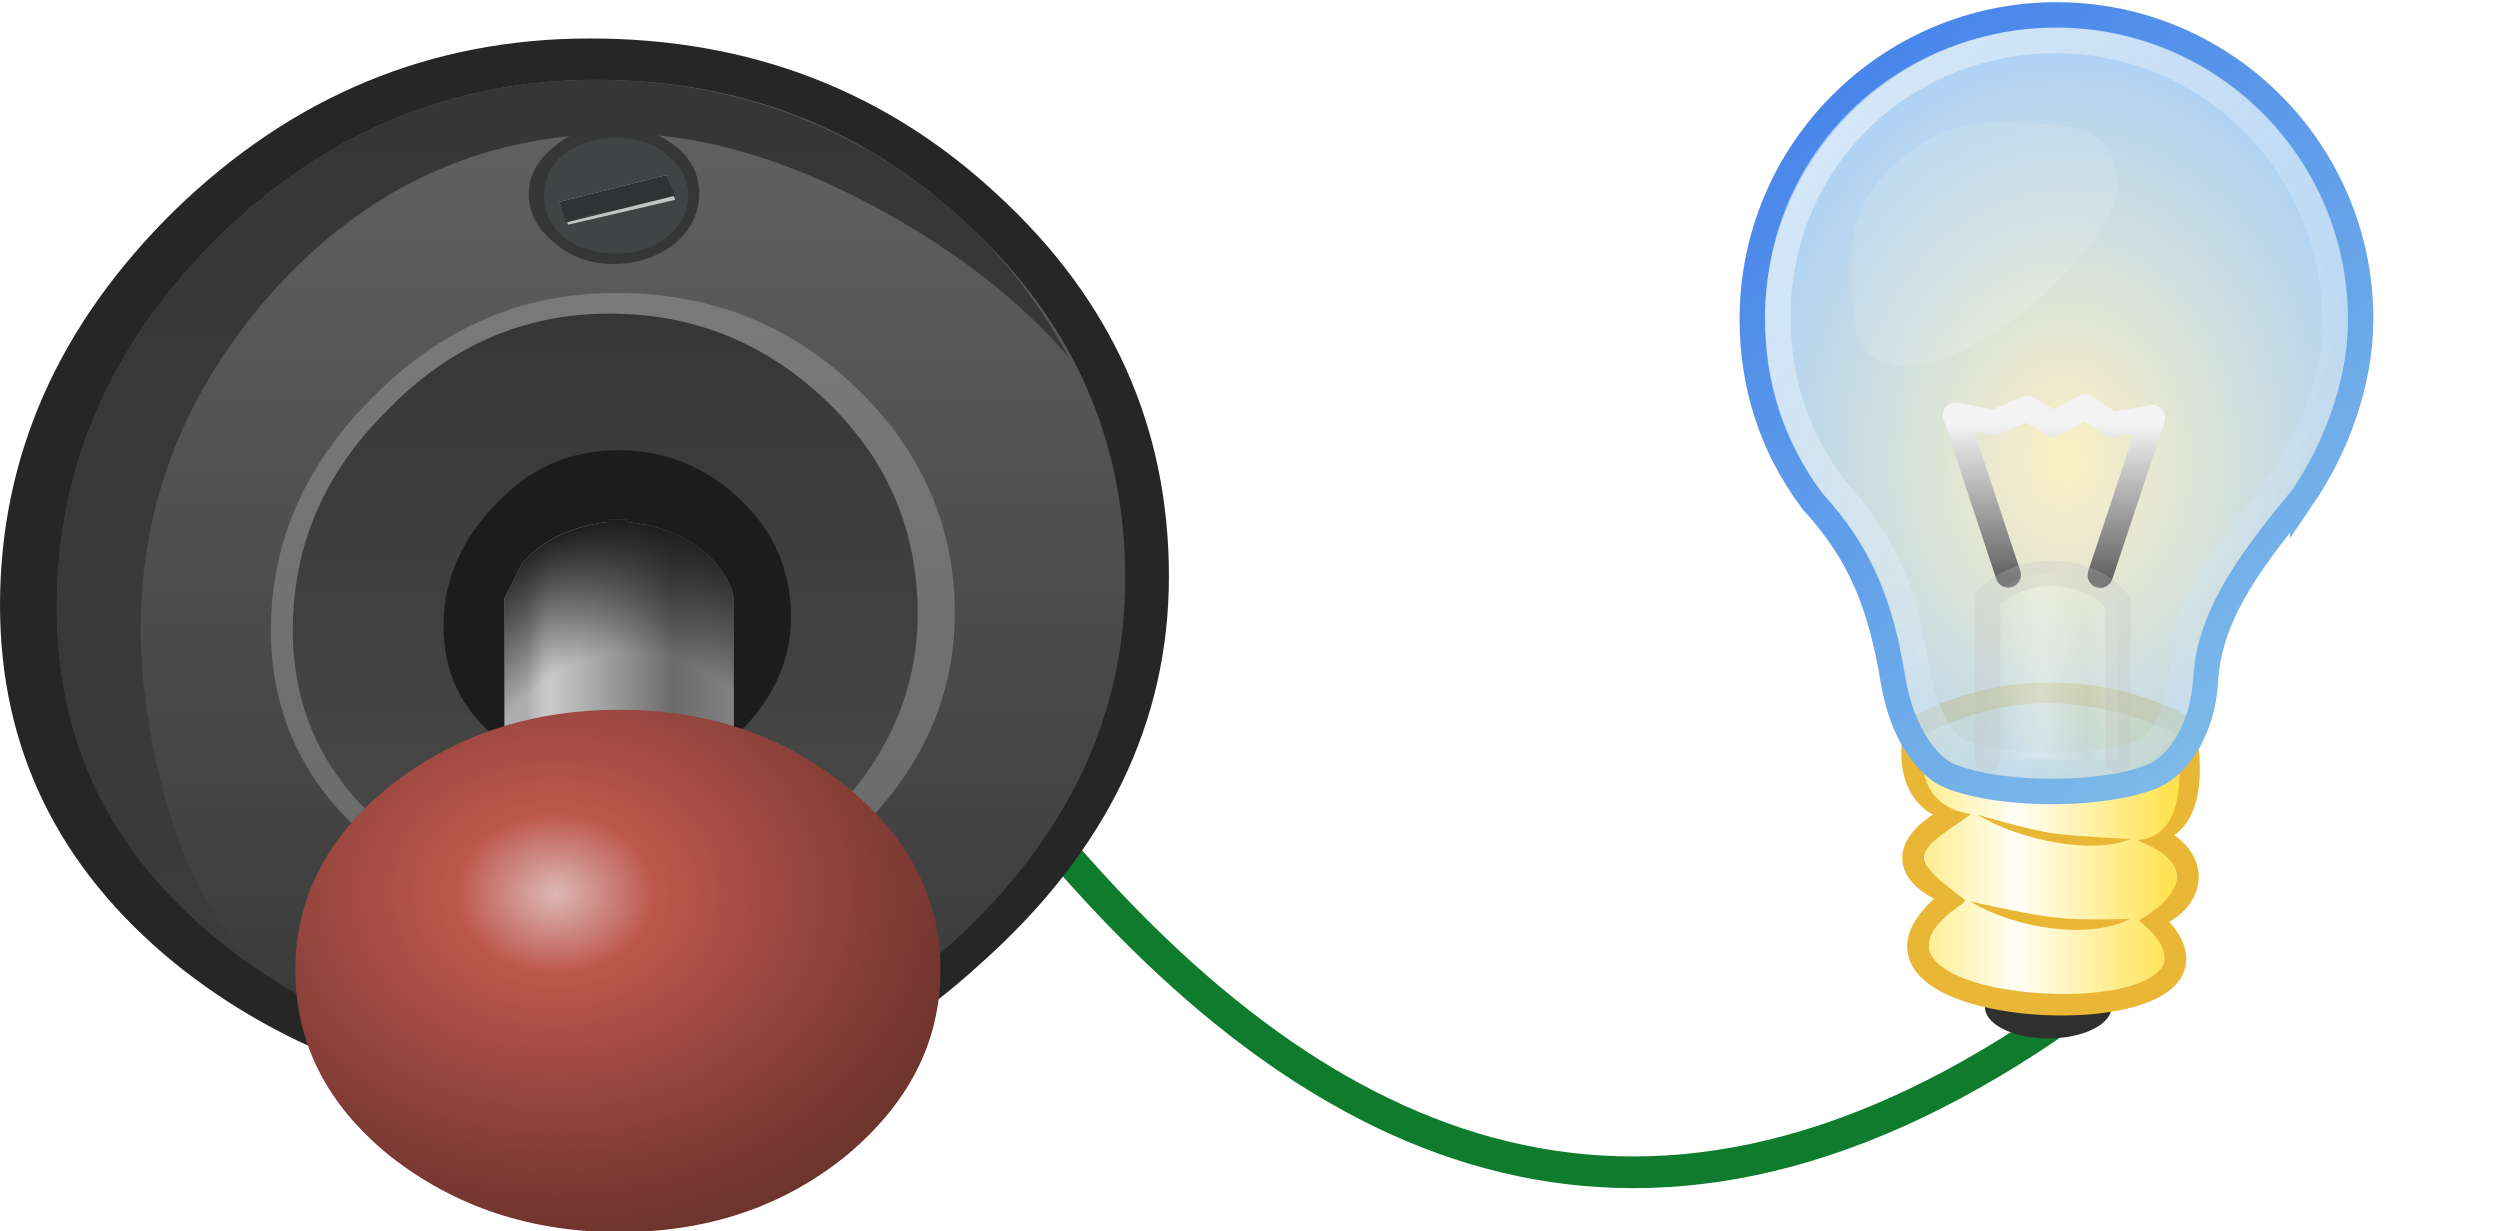 <?xml version="1.0" encoding="UTF-8" standalone="no"?>
<svg
   xmlns:dc="http://purl.org/dc/elements/1.1/"
   xmlns:cc="http://creativecommons.org/ns#"
   xmlns:rdf="http://www.w3.org/1999/02/22-rdf-syntax-ns#"
   xmlns:svg="http://www.w3.org/2000/svg"
   xmlns="http://www.w3.org/2000/svg"
   xmlns:xlink="http://www.w3.org/1999/xlink"
   xmlns:sodipodi="http://sodipodi.sourceforge.net/DTD/sodipodi-0.dtd"
   xmlns:inkscape="http://www.inkscape.org/namespaces/inkscape"
   viewBox="0 0 788.664 388.371"
   version="1.1"
   id="svg4571"
   sodipodi:docname="bulb-off.svg"
   width="788.664"
   height="388.371"
   inkscape:version="0.92.1 r15371">
  <sodipodi:namedview
     pagecolor="#ffffff"
     bordercolor="#666666"
     borderopacity="1"
     objecttolerance="10"
     gridtolerance="10"
     guidetolerance="10"
     inkscape:pageopacity="0"
     inkscape:pageshadow="2"
     inkscape:window-width="1536"
     inkscape:window-height="801"
     id="namedview4573"
     showgrid="false"
     fit-margin-top="0"
     fit-margin-left="0"
     fit-margin-right="0"
     fit-margin-bottom="0"
     inkscape:zoom="1"
     inkscape:cx="432.06286"
     inkscape:cy="211.90859"
     inkscape:window-x="1272"
     inkscape:window-y="-8"
     inkscape:window-maximized="1"
     inkscape:current-layer="svg4571" />
  <defs
     id="defs4547">
    <linearGradient
       spreadMethod="reflect"
       gradientUnits="userSpaceOnUse"
       x2="30.349"
       x1="22.126"
       id="linearGradient4602">
      <stop
         id="stop4598"
         offset="0"
         stop-color="#fffff6"
         style="stop-color:#d5b100;stop-opacity:1" />
      <stop
         id="stop4600"
         offset="1"
         stop-color="#ffd814"
         style="stop-color:#ffffff;stop-opacity:0" />
    </linearGradient>
    <linearGradient
       spreadMethod="reflect"
       gradientUnits="userSpaceOnUse"
       x2="30.349"
       x1="22.126"
       id="b">
      <stop
         id="stop4587"
         offset="0"
         stop-color="#fffff6" />
      <stop
         id="stop4589"
         offset="1"
         stop-color="#ffd814" />
    </linearGradient>
    <filter
       id="g"
       x="-0.223"
       y="-0.839"
       width="1.446"
       height="2.677">
      <feGaussianBlur
         stdDeviation="2.839"
         id="feGaussianBlur4514" />
    </filter>
    <linearGradient
       id="f"
       x1="12.292"
       x2="34.468"
       y1="2.804"
       y2="31.329"
       gradientUnits="userSpaceOnUse"
       gradientTransform="matrix(8,0,0,8,459.566,-10.517)">
      <stop
         stop-color="#4380ea"
         offset="0"
         id="stop4517" />
      <stop
         stop-color="#82bfe9"
         offset="1"
         id="stop4519" />
    </linearGradient>
    <linearGradient
       id="e"
       x1="10.835"
       x2="58.576"
       y1="2.954"
       y2="38.505"
       gradientUnits="userSpaceOnUse"
       gradientTransform="matrix(8,0,0,8,459.566,-10.517)">
      <stop
         stop-color="#fff"
         offset="0"
         id="stop4522" />
      <stop
         stop-color="#9bc7f0"
         stop-opacity="0"
         offset="1"
         id="stop4524" />
    </linearGradient>
    <linearGradient
       id="d"
       x2="0"
       y1="18.036"
       y2="24.125"
       gradientUnits="userSpaceOnUse"
       gradientTransform="matrix(8,0,0,8,459.566,-10.517)">
      <stop
         stop-color="#f3f3f3"
         offset="0"
         id="stop4527" />
      <stop
         stop-color="#626262"
         offset="1"
         id="stop4529" />
    </linearGradient>
    <linearGradient
       id="c"
       x1="23.068"
       x2="24.816"
       gradientUnits="userSpaceOnUse"
       spreadMethod="reflect"
       gradientTransform="matrix(8,0,0,8,459.566,-10.517)">
      <stop
         stop-color="#fff"
         offset="0"
         id="stop4532" />
      <stop
         stop-color="#fff"
         stop-opacity="0"
         offset="1"
         id="stop4534" />
    </linearGradient>
    <linearGradient
       id="b-inv-2"
       x1="22.126"
       x2="30.349"
       gradientUnits="userSpaceOnUse"
       spreadMethod="reflect"
       gradientTransform="matrix(8,0,0,8,459.566,-10.517)">
      <stop
         stop-color="#fffff6"
         offset="0"
         id="stop4537" />
      <stop
         stop-color="#ffd814"
         offset="1"
         id="stop4539" />
    </linearGradient>
    <radialGradient
       id="a"
       cx="25.449"
       cy="21.658"
       r="14.536"
       gradientTransform="matrix(6.837,0,0,8.699,477.566,-43.097)"
       gradientUnits="userSpaceOnUse">
      <stop
         stop-color="#fbecb3"
         stop-opacity=".784"
         offset="0"
         id="stop4542" />
      <stop
         stop-color="#9bc7f0"
         stop-opacity=".784"
         offset="1"
         id="stop4544" />
    </radialGradient>
    <radialGradient
       gradientUnits="userSpaceOnUse"
       gradientTransform="matrix(1,0,0,-1,0,20.7)"
       r="0.688"
       cy="10.35"
       cx="-10.55"
       id="af">
      <stop
         id="stop4598-4"
         offset=".22"
         stop-opacity=".149"
         stop-color="#fff" />
      <stop
         id="stop4600-2"
         offset=".514"
         stop-opacity=".149"
         stop-color="#fff" />
    </radialGradient>
    <linearGradient
       inkscape:collect="always"
       xlink:href="#ah"
       id="linearGradient6441"
       gradientUnits="userSpaceOnUse"
       gradientTransform="matrix(4.0816e-5,-1,1,-0.001,16348,-2.171)"
       x1="1.576"
       y1="-16347"
       x2="26.076"
       y2="-16347" />
    <linearGradient
       gradientUnits="userSpaceOnUse"
       gradientTransform="matrix(4.0816e-5,-1,1,-0.001,16348,-2.171)"
       y2="-16347"
       y1="-16347"
       x2="26.076"
       x1="1.576"
       id="ah">
      <stop
         id="stop4614"
         offset="0"
         stop-color="#636363" />
      <stop
         id="stop4616"
         offset="1"
         stop-color="#383838" />
    </linearGradient>
    <linearGradient
       inkscape:collect="always"
       xlink:href="#ai"
       id="linearGradient6443"
       gradientUnits="userSpaceOnUse"
       gradientTransform="matrix(4.6189e-5,-1,1,-0.001,16348,-2.171)"
       x1="1.601"
       y1="-16347"
       x2="23.251"
       y2="-16347" />
    <linearGradient
       gradientUnits="userSpaceOnUse"
       gradientTransform="matrix(4.6189e-5,-1,1,-0.001,16348,-2.171)"
       y2="-16347"
       y1="-16347"
       x2="23.251"
       x1="1.601"
       id="ai">
      <stop
         id="stop4621"
         offset="0"
         stop-color="#363636" />
      <stop
         id="stop4623"
         offset="1"
         stop-color="#3B3B3B" />
    </linearGradient>
    <linearGradient
       inkscape:collect="always"
       xlink:href="#aj"
       id="linearGradient6445"
       gradientUnits="userSpaceOnUse"
       gradientTransform="matrix(6.3796e-5,-1,1,-0.001,16347,-2.171)"
       x1="6.837"
       y1="-16346"
       x2="22.512"
       y2="-16346" />
    <linearGradient
       gradientUnits="userSpaceOnUse"
       gradientTransform="matrix(6.3796e-5,-1,1,-0.001,16347,-2.171)"
       y2="-16346"
       y1="-16346"
       x2="22.512"
       x1="6.837"
       id="aj">
      <stop
         id="stop4628"
         offset="0"
         stop-color="#7A7A7A" />
      <stop
         id="stop4630"
         offset="1"
         stop-color="#696969" />
    </linearGradient>
    <linearGradient
       inkscape:collect="always"
       xlink:href="#ak"
       id="linearGradient6447"
       gradientUnits="userSpaceOnUse"
       gradientTransform="matrix(6.8143e-5,-1,1,-0.001,16347,-2.171)"
       x1="7.387"
       y1="-16346"
       x2="22.062"
       y2="-16346" />
    <linearGradient
       gradientUnits="userSpaceOnUse"
       gradientTransform="matrix(6.8143e-5,-1,1,-0.001,16347,-2.171)"
       y2="-16346"
       y1="-16346"
       x2="22.062"
       x1="7.387"
       id="ak">
      <stop
         id="stop4635"
         offset="0"
         stop-color="#363636" />
      <stop
         id="stop4637"
         offset="1"
         stop-color="#4A4A4A" />
    </linearGradient>
    <radialGradient
       inkscape:collect="always"
       xlink:href="#am"
       id="radialGradient6449"
       gradientUnits="userSpaceOnUse"
       gradientTransform="matrix(2.0202e-4,-1,-1.162,2.0202e-4,-18985,10.724)"
       cx="-3.479"
       cy="-16345"
       r="2.475" />
    <radialGradient
       gradientUnits="userSpaceOnUse"
       gradientTransform="matrix(2.0202e-4,-1,-1.162,2.0202e-4,-18985,10.724)"
       r="2.475"
       cy="-16345"
       cx="-3.479"
       id="am">
      <stop
         id="stop4644"
         offset="0"
         stop-color="#BDBDBD" />
      <stop
         id="stop4646"
         offset="1"
         stop-color="#414445" />
    </radialGradient>
    <radialGradient
       inkscape:collect="always"
       xlink:href="#an"
       id="radialGradient6451"
       gradientUnits="userSpaceOnUse"
       gradientTransform="matrix(0.969,0.247,0.059,-0.178,-3005.5,-414.6)"
       cx="2994.3"
       cy="1776.5"
       r="1.264" />
    <radialGradient
       gradientUnits="userSpaceOnUse"
       gradientTransform="matrix(0.969,0.247,0.059,-0.178,-3005.5,-414.6)"
       r="1.264"
       cy="1776.5"
       cx="2994.3"
       id="an">
      <stop
         id="stop4653"
         offset="0"
         stop-color="#7F8284" />
      <stop
         id="stop4655"
         offset="1"
         stop-color="#313233" />
    </radialGradient>
    <radialGradient
       inkscape:collect="always"
       xlink:href="#ao"
       id="radialGradient6453"
       gradientUnits="userSpaceOnUse"
       gradientTransform="matrix(2.0202e-4,-1,-1.162,2.0202e-4,-18985,10.724)"
       cx="16.321"
       cy="-16345"
       r="2.475" />
    <radialGradient
       gradientUnits="userSpaceOnUse"
       gradientTransform="matrix(2.0202e-4,-1,-1.162,2.0202e-4,-18985,10.724)"
       r="2.475"
       cy="-16345"
       cx="16.321"
       id="ao">
      <stop
         id="stop4662"
         offset="0"
         stop-color="#BDBDBD" />
      <stop
         id="stop4664"
         offset="1"
         stop-color="#414445" />
    </radialGradient>
    <radialGradient
       inkscape:collect="always"
       xlink:href="#ap"
       id="radialGradient6455"
       gradientUnits="userSpaceOnUse"
       gradientTransform="matrix(0.154,0.988,0.22,-0.022,-2635.4,-15295)"
       cx="15495"
       cy="1161.9"
       r="1.139" />
    <radialGradient
       gradientUnits="userSpaceOnUse"
       gradientTransform="matrix(0.154,0.988,0.22,-0.022,-2635.4,-15295)"
       r="1.139"
       cy="1161.9"
       cx="15495"
       id="ap">
      <stop
         id="stop4671"
         offset="0"
         stop-color="#7F8284" />
      <stop
         id="stop4673"
         offset="1"
         stop-color="#313233" />
    </radialGradient>
    <filter
       inkscape:collect="always"
       style="color-interpolation-filters:sRGB"
       id="filter8629"
       x="-0.241"
       width="1.483"
       y="-0.241"
       height="1.483">
      <feGaussianBlur
         inkscape:collect="always"
         stdDeviation="1.272"
         id="feGaussianBlur8631" />
    </filter>
    <linearGradient
       inkscape:collect="always"
       xlink:href="#al"
       id="linearGradient6509"
       gradientUnits="userSpaceOnUse"
       x1="-2.2"
       y1="-2.025"
       x2="2.3"
       y2="-2.025" />
    <linearGradient
       gradientUnits="userSpaceOnUse"
       y2="-2.025"
       y1="-2.025"
       x2="2.3"
       x1="-2.2"
       id="al">
      <stop
         id="stop4488"
         offset=".098"
         stop-color="#ADADAD" />
      <stop
         id="stop4490"
         offset=".126"
         stop-color="#B8B8B8" />
      <stop
         id="stop4492"
         offset=".169"
         stop-color="#C5C5C5" />
      <stop
         id="stop4494"
         offset=".208"
         stop-color="#C9C9C9" />
      <stop
         id="stop4496"
         offset=".737"
         stop-color="#6B6B6B" />
      <stop
         id="stop4498"
         offset="1"
         stop-color="#828282" />
    </linearGradient>
    <radialGradient
       inkscape:collect="always"
       xlink:href="#ar"
       id="radialGradient6511"
       gradientUnits="userSpaceOnUse"
       gradientTransform="matrix(1,0,0,-1.597,0,-17.922)"
       cx="0.3"
       cy="-6.9"
       r="5.588" />
    <radialGradient
       gradientUnits="userSpaceOnUse"
       gradientTransform="matrix(1,0,0,-1.597,0,-17.922)"
       r="5.588"
       cy="-6.9"
       cx="0.3"
       id="ar">
      <stop
         id="stop4503"
         offset=".639"
         stop-opacity="0" />
      <stop
         id="stop4505"
         offset="1"
         stop-color="#1C1C1C" />
    </radialGradient>
    <radialGradient
       inkscape:collect="always"
       xlink:href="#as"
       id="radialGradient6513"
       gradientUnits="userSpaceOnUse"
       gradientTransform="matrix(1,0,0,-1,0,-14.1)"
       cx="-1.2"
       cy="-7.05"
       r="8.812" />
    <radialGradient
       gradientUnits="userSpaceOnUse"
       gradientTransform="matrix(1,0,0,-1,0,-14.1)"
       r="8.812"
       cy="-7.05"
       cx="-1.2"
       id="as">
      <stop
         id="stop4512"
         offset="0"
         stop-color="#DDB8B5" />
      <stop
         id="stop4514"
         offset=".22"
         stop-color="#BD574C" />
      <stop
         id="stop4516"
         offset=".384"
         stop-color="#A94E45" />
      <stop
         id="stop4518"
         offset=".796"
         stop-color="#7C3A33" />
      <stop
         id="stop4520"
         offset="1"
         stop-color="#6A322C" />
    </radialGradient>
    <filter
       style="color-interpolation-filters:sRGB;"
       inkscape:label="Color Shift"
       id="filter12243">
      <feColorMatrix
         type="hueRotate"
         values="0"
         result="color1"
         id="feColorMatrix12239" />
      <feColorMatrix
         type="saturate"
         values="0"
         result="color2"
         id="feColorMatrix12241" />
    </filter>
    <filter
       style="color-interpolation-filters:sRGB;"
       inkscape:label="Color Shift"
       id="filter12249">
      <feColorMatrix
         type="hueRotate"
         values="0"
         result="color1"
         id="feColorMatrix12245" />
      <feColorMatrix
         type="saturate"
         values="0"
         result="color2"
         id="feColorMatrix12247" />
    </filter>
    <filter
       style="color-interpolation-filters:sRGB;"
       inkscape:label="Color Shift"
       id="filter12255">
      <feColorMatrix
         type="hueRotate"
         values="0"
         result="color1"
         id="feColorMatrix12251" />
      <feColorMatrix
         type="saturate"
         values="0"
         result="color2"
         id="feColorMatrix12253" />
    </filter>
    <filter
       style="color-interpolation-filters:sRGB;"
       inkscape:label="Color Shift"
       id="filter12261">
      <feColorMatrix
         type="hueRotate"
         values="0"
         result="color1"
         id="feColorMatrix12257" />
      <feColorMatrix
         type="saturate"
         values="0"
         result="color2"
         id="feColorMatrix12259" />
    </filter>
    <filter
       style="color-interpolation-filters:sRGB;"
       inkscape:label="Color Shift"
       id="filter12267">
      <feColorMatrix
         type="hueRotate"
         values="0"
         result="color1"
         id="feColorMatrix12263" />
      <feColorMatrix
         type="saturate"
         values="0"
         result="color2"
         id="feColorMatrix12265" />
    </filter>
  </defs>
  <path
     style="fill:none;fill-rule:evenodd;stroke:#0f7b2d;stroke-width:10;stroke-linecap:round;stroke-linejoin:miter;stroke-miterlimit:4;stroke-dasharray:none;stroke-dashoffset:0;stroke-opacity:1"
     d="m 327.616,259.818 c 85.474,103.113 187.721,152.681 318.455,64.102"
     id="path7615"
     inkscape:connector-curvature="0"
     sodipodi:nodetypes="cc" />
  <path
     d="m 666.134,317.679 a 19.976,9.899 0 1 1 -0.527,-2.26 l -19.448,2.26 z"
     id="path4551"
     inkscape:connector-curvature="0"
     style="fill:#2f2f2f;stroke-width:8.462" />
  <path
     d="m 604.174,229.547 c 27.474,-14.814 59.392,-13.822 84.88,-0.354 0,0 7.544,32.484 -11.831,33.664 20.414,7.769 13.466,23.794 0.928,26.566 45.206,40.63 -116.48,34.317 -61.45,-6.767 -16.702,-6.266 -18.834,-16.581 1.624,-26.566 -20.414,-2.757 -14.151,-26.542 -14.151,-26.542 z"
     id="path4553"
     inkscape:connector-curvature="0"
     style="fill:none;stroke:#e9b636;stroke-width:6.952;stroke-linecap:round;stroke-linejoin:round" />
  <path
     d="m 606.958,231.803 c 26.974,-13.564 50.45,-12.822 79.313,-0.605 0,0 7.134,32.692 -12.241,33.871 20.414,7.769 12.662,18.405 0.696,25.313 43.923,35.186 -108.64,28.09 -54.349,-6.14 -19.469,-14.402 -16.389,-15.078 1.481,-27.443 -20.414,-2.757 -14.9,-24.995 -14.9,-24.995 z"
     id="path4555"
     style="fill:url(#b-inv-2);stroke-width:8"
     inkscape:connector-curvature="0" />
  <path
     d="m 623.878,257.027 c 14.054,8.593 37.531,12.518 48.106,7.644 0,0 -17.962,-0.824 -24.434,-1.789 -7.655,-1.128 -23.672,-5.855 -23.672,-5.855 z"
     id="path4557"
     inkscape:connector-curvature="0"
     style="fill:#e9b636;fill-rule:evenodd;stroke-width:8" />
  <path
     d="m 621.51,284.355 c 14.054,8.593 37.776,12.218 50.415,5.519 0,0 -14.772,0.584 -22.973,-0.357 -8.54,-0.804 -27.442,-5.162 -27.442,-5.162 z"
     id="path4559"
     inkscape:connector-curvature="0"
     style="fill:#e9b636;fill-rule:evenodd;stroke-width:8" />
  <path
     d="m 726.406,156.851 c -19.49,23.295 -29.617,39.278 -30.694,58.354 -0.797,14.111 -8,25.979 -16.403,29.592 -14.348,6.169 -46.916,6.888 -64.139,0.05 -6.587,-2.615 -15.018,-12.746 -17.851,-29.792 -3.903,-23.488 -9.942,-39.954 -25.547,-56.932 -12.97,-17.249 -18.997,-36.787 -18.997,-57.462 0,-52.974 42.994,-95.968 95.968,-95.968 52.974,0 95.968,42.994 95.968,95.968 0,20.114 -7.715,40.667 -18.306,56.19 z"
     id="path4561"
     inkscape:connector-curvature="0"
     style="fill:url(#a);fill-rule:evenodd;stroke:url(#f);stroke-width:8;filter:url(#filter12267)" />
  <path
     d="m 718.958,152.571 c -17.034,22.432 -29.791,37.714 -30.449,55.749 -0.518,14.184 -5.244,25.149 -12.086,28.672 -12.842,6.612 -47.638,5.124 -58.352,0.119 -5.949,-2.779 -11.533,-12.805 -14.38,-31.056 -3.464,-22.206 -11.018,-36.607 -25.341,-52.645 -11.904,-16.294 -17.469,-33.886 -17.469,-53.416 0,-50.04 39.744,-86.944 87.12,-87.192 48.622,-0.255 88.616,38.934 88.616,88.976 0,19 -7.936,36.132 -17.657,50.796 z"
     id="path4563"
     inkscape:connector-curvature="0"
     style="opacity:0.75;fill:none;stroke:url(#e);stroke-width:8;filter:url(#filter12261)" />
  <path
     d="m 662.55,181.459 16.534,-49.703 -12.882,2.214 -8.288,-5.609 -10.216,5.374 -8.22,-4.864 -10.342,4.422 -12.261,-2.354 16.665,50.412"
     id="path4565"
     inkscape:connector-curvature="0"
     style="fill:none;stroke:url(#d);stroke-width:8;stroke-linecap:round;stroke-linejoin:round;filter:url(#filter12255)" />
  <path
     d="m 627.046,239.587 v -50.83 c 11.662,-11.506 32.354,-9.878 41.115,1.345 v 49.555"
     id="path4567"
     inkscape:connector-curvature="0"
     style="opacity:0.517;fill:url(#c);fill-rule:evenodd;stroke:#bebebe;stroke-width:8;stroke-linecap:round;stroke-linejoin:round;stroke-opacity:0.936;filter:url(#filter12249)" />
  <path
     d="m 667.862,58.07 c 0,20.912 -44.964,57.564 -65.25,57.564 -20.286,0 -18.336,-15.222 -18.336,-36.134 0,-20.912 22.586,-40.702 42.871,-40.702 20.286,0 40.714,-1.64 40.714,19.272 z"
     id="path4569"
     inkscape:connector-curvature="0"
     style="opacity:0.517;fill:#ffffff;fill-opacity:0.399;stroke-width:8;filter:url(#filter12243)" />
  <g
     id="use4697"
     transform="matrix(13.785,0,0,-13.053,175.763,185.086)">
    <g
       style="clip-rule:evenodd;fill-rule:evenodd"
       id="g6399">
      <radialGradient
         id="radialGradient6231"
         cx="4.1"
         cy="-8.906"
         r="8.729"
         gradientTransform="matrix(1,0,0,-1,0,-17.812)"
         gradientUnits="userSpaceOnUse">
        <stop
           stop-opacity=".149"
           offset=".063"
           id="stop6227" />
        <stop
           stop-opacity=".149"
           offset=".22"
           id="stop6229" />
      </radialGradient>
      <radialGradient
         id="radialGradient6239"
         cx="12.25"
         cy="7.25"
         r="3.862"
         gradientTransform="matrix(1,0,0,-1,0,14.5)"
         gradientUnits="userSpaceOnUse">
        <stop
           stop-opacity=".149"
           offset=".063"
           id="stop6235" />
        <stop
           stop-opacity=".149"
           offset=".22"
           id="stop6237" />
      </radialGradient>
      <radialGradient
         id="radialGradient6247"
         cx="-11.9"
         cy="3.2"
         r="6.193"
         gradientTransform="matrix(1,0,0,-1,0,6.4)"
         gradientUnits="userSpaceOnUse">
        <stop
           stop-opacity=".149"
           offset=".063"
           id="stop6243" />
        <stop
           stop-opacity=".149"
           offset=".22"
           id="stop6245" />
      </radialGradient>
      <radialGradient
         id="radialGradient6255"
         cx="0.65"
         cy="14.45"
         r="2.25"
         gradientTransform="matrix(1,0,0,-1,0,28.9)"
         gradientUnits="userSpaceOnUse">
        <stop
           stop-opacity=".149"
           offset=".063"
           id="stop6251" />
        <stop
           stop-opacity=".149"
           offset=".22"
           id="stop6253" />
      </radialGradient>
      <radialGradient
         id="radialGradient6263"
         cx="-7.95"
         cy="-11.3"
         r="2.825"
         gradientTransform="matrix(1,0,0,-1,0,-22.6)"
         gradientUnits="userSpaceOnUse">
        <stop
           stop-opacity=".149"
           offset=".063"
           id="stop6259" />
        <stop
           stop-opacity=".149"
           offset=".22"
           id="stop6261" />
      </radialGradient>
      <radialGradient
         id="radialGradient6271"
         cx="6.15"
         cy="-12.85"
         r="2.6"
         gradientTransform="matrix(1,0,0,-1,0,-25.7)"
         gradientUnits="userSpaceOnUse">
        <stop
           stop-opacity=".149"
           offset=".063"
           id="stop6267" />
        <stop
           stop-opacity=".149"
           offset=".22"
           id="stop6269" />
      </radialGradient>
      <radialGradient
         id="radialGradient6279"
         cx="3.7"
         cy="-0.75"
         r="11.838"
         gradientTransform="matrix(1,0,0,-1,0,-1.5)"
         gradientUnits="userSpaceOnUse">
        <stop
           stop-color="#fff"
           stop-opacity=".149"
           offset=".22"
           id="stop6275" />
        <stop
           stop-color="#fff"
           stop-opacity=".149"
           offset=".514"
           id="stop6277" />
      </radialGradient>
      <radialGradient
         id="radialGradient6287"
         cx="-6.55"
         cy="12.75"
         r="3.338"
         gradientTransform="matrix(1,0,0,-1,0,25.5)"
         gradientUnits="userSpaceOnUse">
        <stop
           stop-color="#fff"
           stop-opacity=".149"
           offset=".22"
           id="stop6283" />
        <stop
           stop-color="#fff"
           stop-opacity=".149"
           offset=".514"
           id="stop6285" />
      </radialGradient>
      <radialGradient
         id="radialGradient6295"
         cx="0.6"
         cy="14.15"
         r="1.9"
         gradientTransform="matrix(1,0,0,-1,0,28.3)"
         gradientUnits="userSpaceOnUse">
        <stop
           stop-color="#fff"
           stop-opacity=".149"
           offset=".22"
           id="stop6291" />
        <stop
           stop-color="#fff"
           stop-opacity=".149"
           offset=".514"
           id="stop6293" />
      </radialGradient>
      <radialGradient
         id="radialGradient6303"
         cx="6.6"
         cy="13.1"
         r="0.976"
         gradientTransform="matrix(1,0,0,-1,0,26.199)"
         gradientUnits="userSpaceOnUse">
        <stop
           stop-color="#fff"
           stop-opacity=".149"
           offset=".22"
           id="stop6299" />
        <stop
           stop-color="#fff"
           stop-opacity=".149"
           offset=".514"
           id="stop6301" />
      </radialGradient>
      <radialGradient
         id="radialGradient6311"
         cx="-10.55"
         cy="10.35"
         r="0.688"
         gradientTransform="matrix(1,0,0,-1,0,20.7)"
         gradientUnits="userSpaceOnUse">
        <stop
           stop-color="#fff"
           stop-opacity=".149"
           offset=".22"
           id="stop6307" />
        <stop
           stop-color="#fff"
           stop-opacity=".149"
           offset=".514"
           id="stop6309" />
      </radialGradient>
      <radialGradient
         id="radialGradient6319"
         cx="14.05"
         cy="6.15"
         r="1.863"
         gradientTransform="matrix(1,0,0,-1,0,12.3)"
         gradientUnits="userSpaceOnUse">
        <stop
           stop-opacity=".149"
           offset=".063"
           id="stop6315" />
        <stop
           stop-opacity=".149"
           offset=".22"
           id="stop6317" />
      </radialGradient>
      <path
         style="fill:#262626"
         inkscape:connector-curvature="0"
         d="m 14,0.25 c 0,-3.533 -1.434,-6.65 -4.3,-9.35 -2.8,-2.7 -5.783,-3.917 -8.95,-3.65 -3.833,0.3 -7,1.517 -9.5,3.65 -2.667,2.3 -4,5.184 -4,8.65 0,3.6 1.333,6.784 4,9.55 2.7,2.767 5.866,4.15 9.5,4.15 3.667,0 6.783,-1.267 9.35,-3.8 2.6,-2.533 3.9,-5.6 3.9,-9.2 z"
         id="path6323" />
      <linearGradient
         id="linearGradient6329"
         x1="1.576"
         x2="26.076"
         y1="-16347"
         y2="-16347"
         gradientTransform="matrix(4.0816e-5,-1,1,-0.001,16348,-2.171)"
         gradientUnits="userSpaceOnUse">
        <stop
           stop-color="#636363"
           offset="0"
           id="stop6325" />
        <stop
           stop-color="#383838"
           offset="1"
           id="stop6327" />
      </linearGradient>
      <path
         style="fill:url(#linearGradient6441)"
         inkscape:connector-curvature="0"
         d="m 13,0.2 c 0,-3.3 -1.3,-6.217 -3.9,-8.75 -2.566,-2.467 -5.3,-3.583 -8.2,-3.35 -3.467,0.267 -6.35,1.383 -8.65,3.35 -2.467,2.133 -3.7,4.816 -3.7,8.05 0,3.367 1.217,6.333 3.65,8.9 2.467,2.567 5.367,3.85 8.7,3.85 3.333,0 6.183,-1.183 8.55,-3.55 C 11.816,6.367 13,3.533 13,0.2 Z"
         id="path6331" />
      <linearGradient
         id="linearGradient6337"
         x1="1.601"
         x2="23.251"
         y1="-16347"
         y2="-16347"
         gradientTransform="matrix(4.6189e-5,-1,1,-0.001,16348,-2.171)"
         gradientUnits="userSpaceOnUse">
        <stop
           stop-color="#363636"
           offset="0"
           id="stop6333" />
        <stop
           stop-color="#3B3B3B"
           offset="1"
           id="stop6335" />
      </linearGradient>
      <path
         style="fill:url(#linearGradient6443)"
         inkscape:connector-curvature="0"
         d="m -9.45,-2.5 c 0.333,-2.9 1.15,-5.1 2.45,-6.6 -2.967,2.133 -4.45,5 -4.45,8.6 0,3.367 1.217,6.333 3.65,8.9 2.467,2.567 5.367,3.85 8.7,3.85 2.333,0 4.483,-0.617 6.45,-1.85 1.9,-1.233 3.35,-2.85 4.35,-4.85 -1.133,1.4 -2.65,2.633 -4.55,3.7 -2.034,1.133 -3.934,1.7 -5.7,1.7 C -1.783,10.95 -4.5,9.6 -6.7,6.9 -8.9,4.167 -9.817,1.033 -9.45,-2.5 Z"
         id="path6339" />
      <linearGradient
         id="linearGradient6345"
         x1="6.837"
         x2="22.512"
         y1="-16346"
         y2="-16346"
         gradientTransform="matrix(6.3796e-5,-1,1,-0.001,16347,-2.171)"
         gradientUnits="userSpaceOnUse">
        <stop
           stop-color="#7A7A7A"
           offset="0"
           id="stop6341" />
        <stop
           stop-color="#696969"
           offset="1"
           id="stop6343" />
      </linearGradient>
      <path
         style="fill:url(#linearGradient6445)"
         inkscape:connector-curvature="0"
         d="M 9.1,-0.65 C 9.1,-2.75 8.267,-4.6 6.6,-6.2 4.966,-7.8 3.216,-8.533 1.35,-8.4 c -2.234,0.167 -4.083,0.9 -5.55,2.2 -1.566,1.367 -2.35,3.083 -2.35,5.15 0,2.133 0.784,4.017 2.35,5.65 1.566,1.667 3.417,2.5 5.55,2.5 C 3.484,7.1 5.3,6.35 6.8,4.85 8.333,3.317 9.1,1.483 9.1,-0.65 Z"
         id="path6347" />
      <linearGradient
         id="linearGradient6353"
         x1="7.387"
         x2="22.062"
         y1="-16346"
         y2="-16346"
         gradientTransform="matrix(6.8143e-5,-1,1,-0.001,16347,-2.171)"
         gradientUnits="userSpaceOnUse">
        <stop
           stop-color="#363636"
           offset="0"
           id="stop6349" />
        <stop
           stop-color="#4A4A4A"
           offset="1"
           id="stop6351" />
      </linearGradient>
      <path
         style="fill:url(#linearGradient6447)"
         inkscape:connector-curvature="0"
         d="m 8.25,-0.65 c 0,-1.967 -0.767,-3.7 -2.3,-5.2 C 4.483,-7.35 2.9,-8.033 1.2,-7.9 c -2.033,0.167 -3.733,0.85 -5.1,2.05 -1.433,1.267 -2.15,2.867 -2.15,4.8 0,2.033 0.717,3.8 2.15,5.3 1.433,1.567 3.133,2.35 5.1,2.35 1.934,0 3.6,-0.717 5,-2.15 1.366,-1.4 2.05,-3.1 2.05,-5.1 z"
         id="path6355" />
      <path
         style="fill:#363636"
         inkscape:connector-curvature="0"
         d="M 3.25,9.5 C 3.25,9.033 3.066,8.633 2.7,8.3 2.3,7.967 1.833,7.8 1.3,7.8 c -0.533,0 -0.984,0.167 -1.35,0.5 -0.4,0.333 -0.6,0.733 -0.6,1.2 0,0.433 0.2,0.817 0.6,1.15 0.367,0.333 0.817,0.5 1.35,0.5 0.533,0 1,-0.167 1.4,-0.5 0.366,-0.3 0.55,-0.683 0.55,-1.15 z"
         id="path6357" />
      <radialGradient
         id="radialGradient6363"
         cx="-3.479"
         cy="-16345"
         r="2.475"
         gradientTransform="matrix(2.0202e-4,-1,-1.162,2.0202e-4,-18985,10.724)"
         gradientUnits="userSpaceOnUse">
        <stop
           stop-color="#BDBDBD"
           offset="0"
           id="stop6359" />
        <stop
           stop-color="#414445"
           offset="1"
           id="stop6361" />
      </radialGradient>
      <path
         style="fill:url(#radialGradient6449)"
         inkscape:connector-curvature="0"
         d="M 3,9.45 C 3,9.05 2.833,8.717 2.5,8.45 2.2,8.183 1.816,8.05 1.35,8.05 c -0.466,0 -0.866,0.133 -1.2,0.4 -0.3,0.267 -0.45,0.6 -0.45,1 0,0.4 0.15,0.733 0.45,1 0.333,0.267 0.733,0.4 1.2,0.4 0.467,0 0.85,-0.133 1.15,-0.4 0.333,-0.267 0.5,-0.6 0.5,-1 z"
         id="path6365" />
      <polygon
         style="fill:#c3c4c4"
         points="0.25,8.75 0.05,9.3 2.5,9.95 2.7,9.35 "
         id="polygon6367" />
      <radialGradient
         id="radialGradient6373"
         cx="2994.3"
         cy="1776.5"
         r="1.264"
         gradientTransform="matrix(0.969,0.247,0.059,-0.178,-3005.5,-414.6)"
         gradientUnits="userSpaceOnUse">
        <stop
           stop-color="#7F8284"
           offset="0"
           id="stop6369" />
        <stop
           stop-color="#313233"
           offset="1"
           id="stop6371" />
      </radialGradient>
      <polygon
         style="fill:url(#radialGradient6451)"
         points="0.2,8.8 0.05,9.3 2.5,9.95 2.7,9.45 "
         id="polygon6375" />
      <path
         style="fill:#363636"
         inkscape:connector-curvature="0"
         d="M 3.25,-10.35 C 3.25,-10.817 3.066,-11.2 2.7,-11.5 2.3,-11.833 1.833,-12 1.3,-12 c -0.533,0 -0.983,0.167 -1.35,0.5 -0.4,0.333 -0.6,0.717 -0.6,1.15 0,0.467 0.2,0.867 0.6,1.2 0.366,0.3 0.817,0.45 1.35,0.45 0.566,0 1.033,-0.15 1.4,-0.45 0.366,-0.333 0.55,-0.733 0.55,-1.2 z"
         id="path6377" />
      <radialGradient
         id="radialGradient6383"
         cx="16.321"
         cy="-16345"
         r="2.475"
         gradientTransform="matrix(2.0202e-4,-1,-1.162,2.0202e-4,-18985,10.724)"
         gradientUnits="userSpaceOnUse">
        <stop
           stop-color="#BDBDBD"
           offset="0"
           id="stop6379" />
        <stop
           stop-color="#414445"
           offset="1"
           id="stop6381" />
      </radialGradient>
      <path
         style="fill:url(#radialGradient6453)"
         inkscape:connector-curvature="0"
         d="m 3,-10.35 c 0,-0.4 -0.167,-0.75 -0.5,-1.05 -0.3,-0.267 -0.684,-0.4 -1.15,-0.4 -0.466,0 -0.866,0.133 -1.2,0.4 -0.3,0.3 -0.45,0.65 -0.45,1.05 0,0.367 0.15,0.7 0.45,1 0.333,0.267 0.733,0.4 1.2,0.4 0.434,0 0.817,-0.133 1.15,-0.4 0.333,-0.3 0.5,-0.633 0.5,-1 z"
         id="path6385" />
      <polygon
         style="fill:#c3c4c4"
         points="1.55,-11.55 0.9,-11.5 1.25,-9.25 1.9,-9.3 "
         id="polygon6387" />
      <radialGradient
         id="radialGradient6393"
         cx="15495"
         cy="1161.9"
         r="1.139"
         gradientTransform="matrix(0.154,0.988,0.22,-0.022,-2635.4,-15295)"
         gradientUnits="userSpaceOnUse">
        <stop
           stop-color="#7F8284"
           offset="0"
           id="stop6389" />
        <stop
           stop-color="#313233"
           offset="1"
           id="stop6391" />
      </radialGradient>
      <polygon
         style="fill:url(#radialGradient6455)"
         points="1.45,-11.55 0.9,-11.5 1.25,-9.25 1.8,-9.3 "
         id="polygon6395" />
      <path
         style="fill:#1c1c1c"
         inkscape:connector-curvature="0"
         d="m 5.35,-0.75 c 0,-1.067 -0.433,-2.033 -1.3,-2.9 -0.833,-0.8 -1.717,-1.167 -2.65,-1.1 -1.133,0.067 -2.067,0.433 -2.8,1.1 -0.8,0.7 -1.2,1.6 -1.2,2.7 0,1.1 0.4,2.083 1.2,2.95 0.767,0.867 1.7,1.3 2.8,1.3 1.066,0 2,-0.4 2.8,-1.2 0.766,-0.767 1.15,-1.717 1.15,-2.85 z"
         id="path6397" />
    </g>
    <g
       id="use6413"
       transform="matrix(1.167,0,0,0.998,1.36,-0.38)">
      <g
         style="clip-rule:evenodd;fill-rule:evenodd"
         id="g6487">
        <linearGradient
           id="linearGradient6475"
           x1="-2.2"
           x2="2.3"
           y1="-2.025"
           y2="-2.025"
           gradientUnits="userSpaceOnUse">
          <stop
             stop-color="#ADADAD"
             offset=".098"
             id="stop6463" />
          <stop
             stop-color="#B8B8B8"
             offset=".126"
             id="stop6465" />
          <stop
             stop-color="#C5C5C5"
             offset=".169"
             id="stop6467" />
          <stop
             stop-color="#C9C9C9"
             offset=".208"
             id="stop6469" />
          <stop
             stop-color="#6B6B6B"
             offset=".737"
             id="stop6471" />
          <stop
             stop-color="#828282"
             offset="1"
             id="stop6473" />
        </linearGradient>
        <path
           style="fill:url(#linearGradient6509)"
           inkscape:connector-curvature="0"
           d="m -2.2,0.1 0.35,0.85 c 0.4,0.566 0.967,0.9 1.7,1 V 2 H 0.2 V 1.95 C 0.967,1.85 1.55,1.516 1.95,0.95 2.15,0.65 2.267,0.367 2.3,0.1 v -6.15 h -4.5 z"
           id="path6477" />
        <radialGradient
           id="radialGradient6483"
           cx="0.3"
           cy="-6.9"
           r="5.588"
           gradientTransform="matrix(1,0,0,-1.597,0,-17.922)"
           gradientUnits="userSpaceOnUse">
          <stop
             stop-opacity="0"
             offset=".639"
             id="stop6479" />
          <stop
             stop-color="#1C1C1C"
             offset="1"
             id="stop6481" />
        </radialGradient>
        <path
           style="fill:url(#radialGradient6511)"
           inkscape:connector-curvature="0"
           d="m -2.2,0.1 0.35,0.85 c 0.4,0.566 0.967,0.9 1.7,1 V 2 H 0.2 V 1.95 C 0.967,1.85 1.55,1.516 1.95,0.95 2.15,0.65 2.267,0.367 2.3,0.1 v -6.15 h -4.5 z"
           id="path6485" />
      </g>
      <radialGradient
         id="radialGradient6499"
         cx="-1.2"
         cy="-7.05"
         r="8.812"
         gradientTransform="matrix(1,0,0,-1,0,-14.1)"
         gradientUnits="userSpaceOnUse">
        <stop
           stop-color="#DDB8B5"
           offset="0"
           id="stop6489" />
        <stop
           stop-color="#BD574C"
           offset=".22"
           id="stop6491" />
        <stop
           stop-color="#A94E45"
           offset=".384"
           id="stop6493" />
        <stop
           stop-color="#7C3A33"
           offset=".796"
           id="stop6495" />
        <stop
           stop-color="#6A322C"
           offset="1"
           id="stop6497" />
      </radialGradient>
      <path
         style="clip-rule:evenodd;fill:url(#radialGradient6513);fill-rule:evenodd"
         inkscape:connector-curvature="0"
         d="m 6.351,-8.9 c 0,-1.733 -0.617,-3.233 -1.85,-4.5 -1.233,-1.233 -2.717,-1.85 -4.45,-1.85 -1.733,0 -3.233,0.617 -4.5,1.85 -1.233,1.233 -1.85,2.733 -1.85,4.5 0,1.733 0.617,3.217 1.85,4.45 1.267,1.233 2.767,1.85 4.5,1.85 1.733,0 3.216,-0.617 4.449,-1.85 1.234,-1.233 1.851,-2.717 1.851,-4.45 z"
         id="path6501" />
    </g>
  </g>
</svg>

